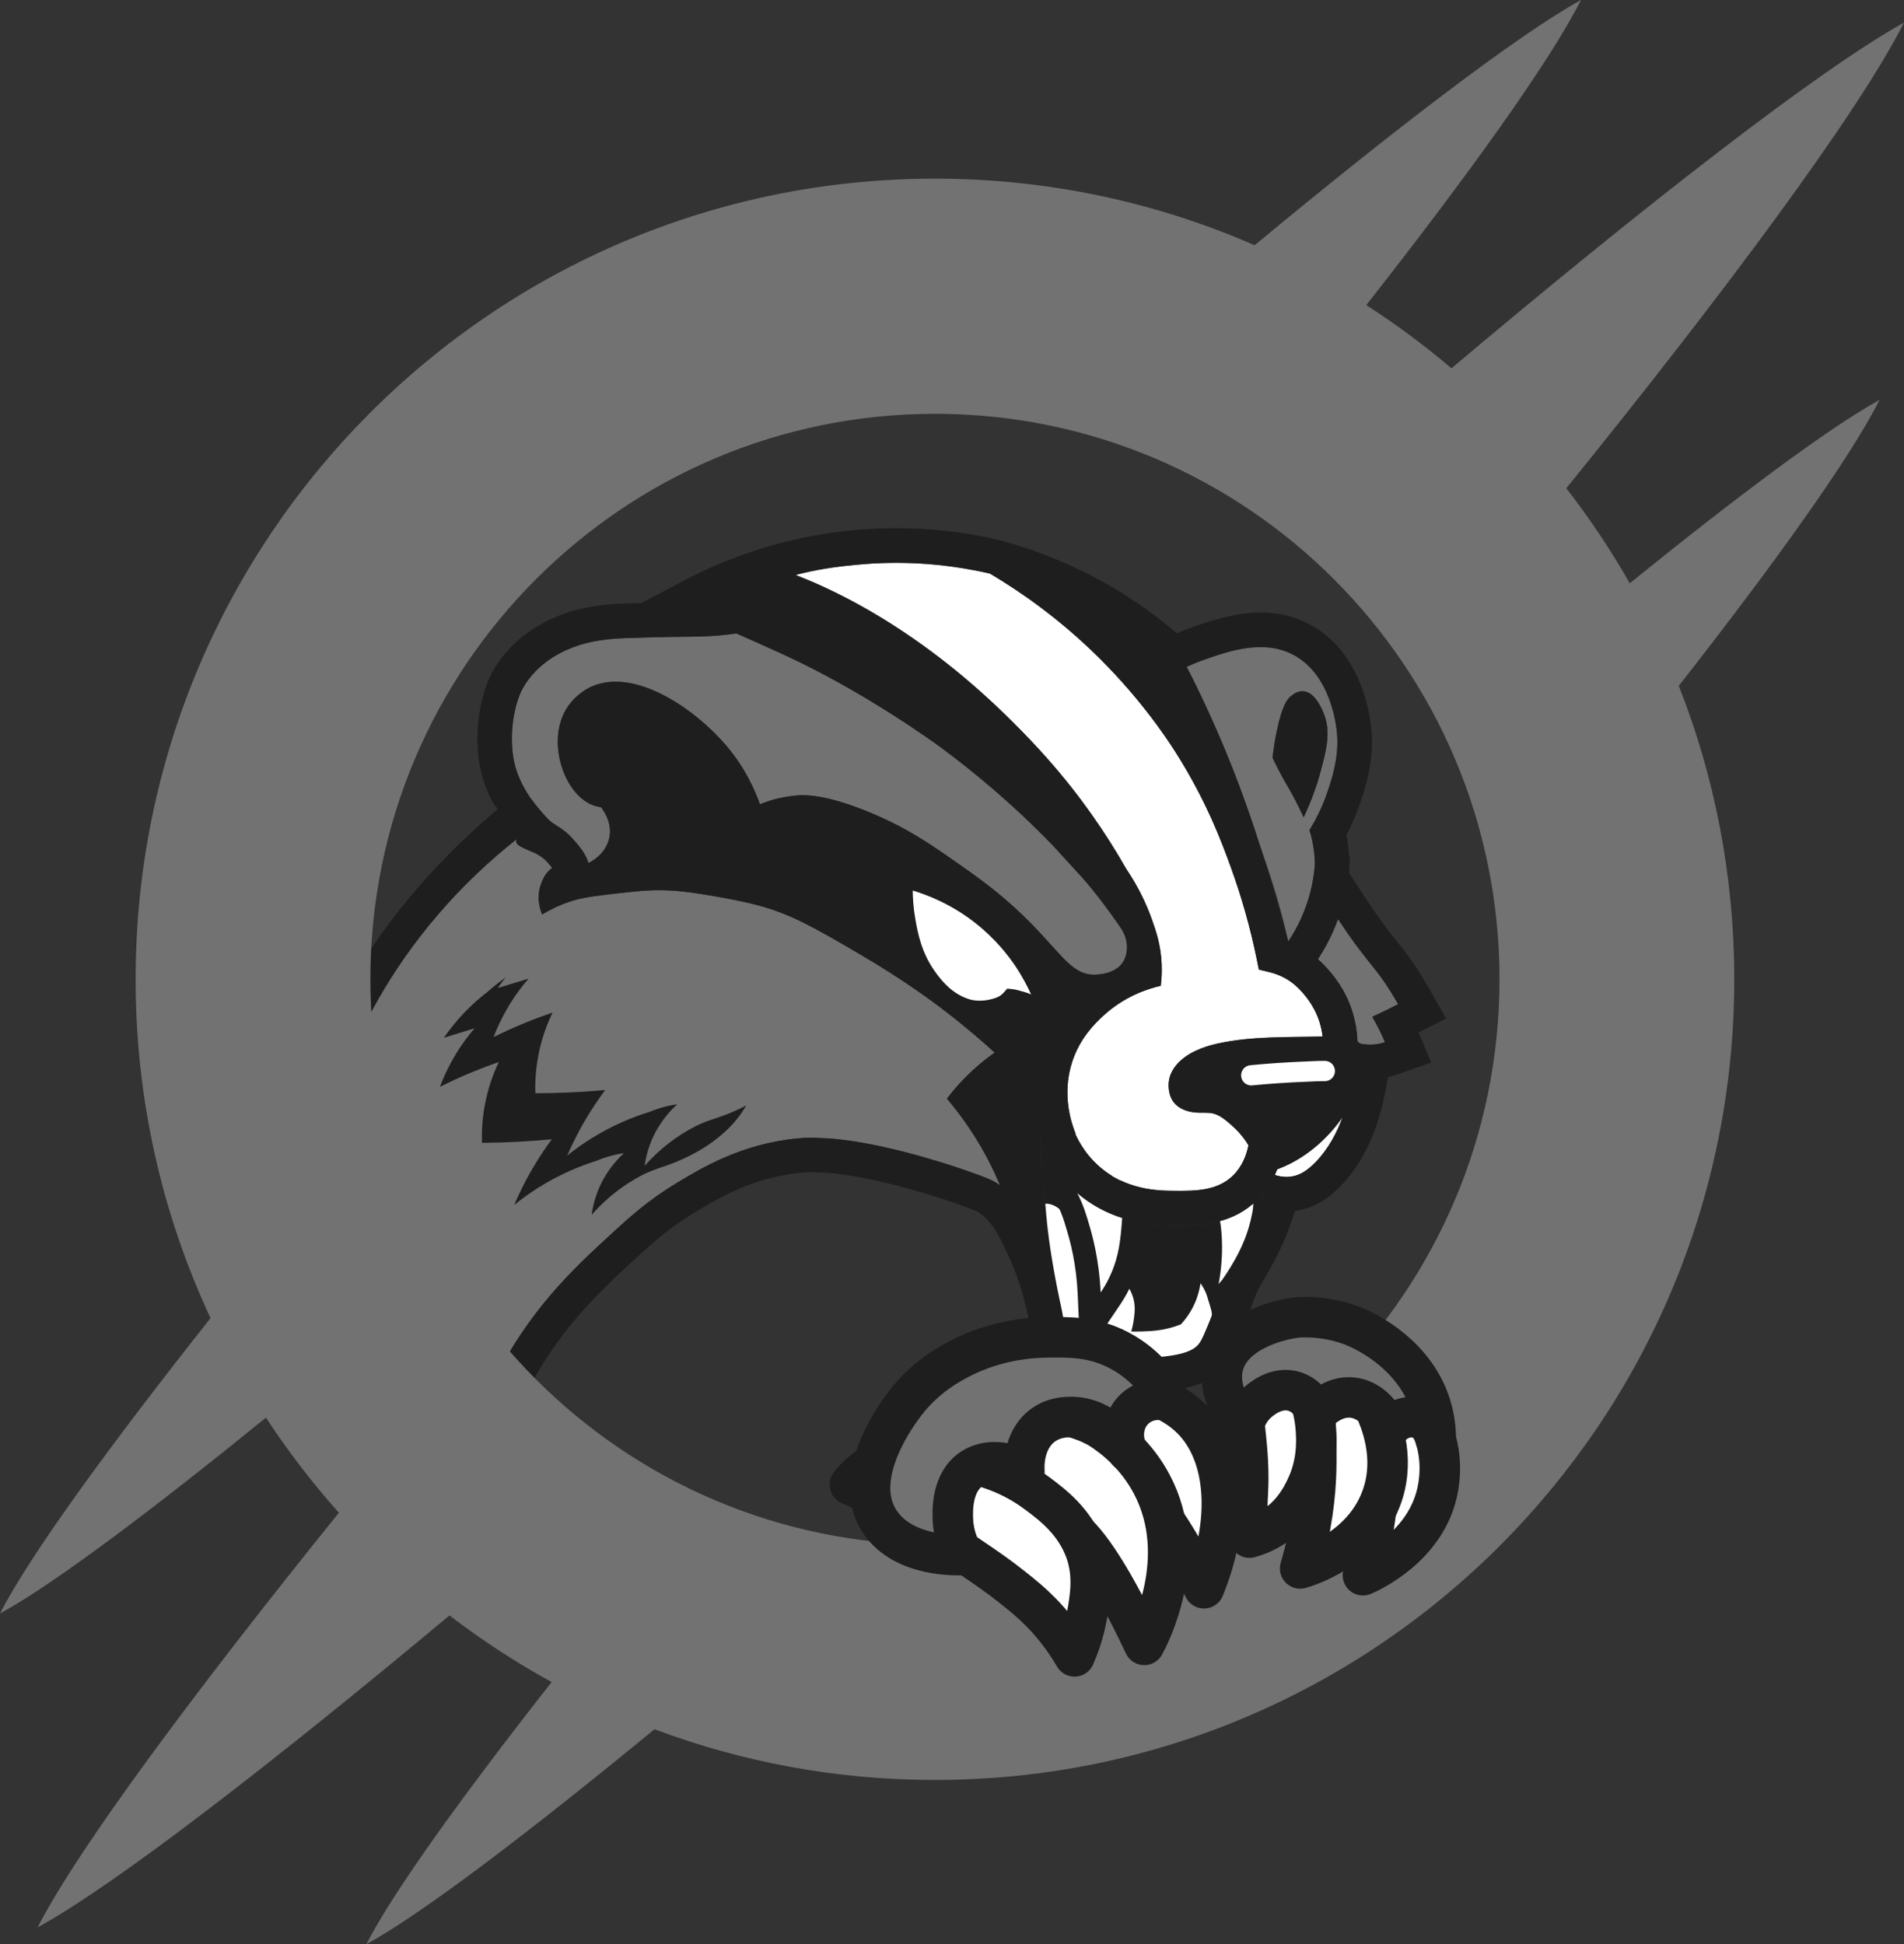 <svg width="47" height="48" viewBox="0 0 47 48" fill="none" xmlns="http://www.w3.org/2000/svg">
<rect x="0" y="0" width="47" height="48" fill="#333333" stroke="none"/>
<g clip-path="url(#clip0_2235_73120)">
<path d="M27.02 24.064C27.085 24.063 27.518 24.058 27.716 23.763C27.828 23.595 27.823 23.393 27.818 23.322C27.802 23.11 27.701 22.959 27.65 22.884C27.115 22.105 26.712 21.663 26.712 21.663C26.506 21.438 26.154 21.053 25.994 20.878C24.976 19.825 23.997 19.021 23.187 18.426C23.084 18.35 21.308 17.057 19.331 16.157C18.868 15.946 18.49 15.774 18.179 15.64C17.863 15.684 17.604 15.702 17.43 15.711C17.209 15.722 17.148 15.715 16.59 15.725C16.534 15.726 16.296 15.729 16.006 15.738C15.527 15.752 15.287 15.759 15.191 15.768C14.98 15.786 14.586 15.822 14.209 15.959C14.014 16.029 13.266 16.301 12.875 17.052C12.875 17.052 12.576 17.628 12.648 18.506C12.66 18.661 12.691 18.801 12.692 18.807C12.759 19.117 12.875 19.333 12.941 19.453C12.989 19.541 13.039 19.621 13.091 19.696C13.129 19.749 13.178 19.814 13.237 19.889C13.291 19.955 13.332 20.003 13.363 20.039C13.479 20.173 13.539 20.241 13.611 20.296C13.623 20.305 13.61 20.302 13.733 20.378C13.845 20.448 13.985 20.535 14.159 20.731C14.32 20.914 14.468 21.097 14.525 21.308C14.765 21.193 14.987 20.968 15.044 20.673C15.119 20.291 14.879 19.984 14.835 19.929C14.786 19.923 14.7 19.907 14.604 19.866C13.913 19.57 13.51 18.329 13.962 17.535C14.187 17.14 14.559 16.971 14.605 16.95C15.696 16.474 17.18 17.53 17.925 18.404C18.403 18.964 18.642 19.526 18.761 19.858C18.868 19.814 19.003 19.765 19.162 19.724C19.162 19.724 19.425 19.656 19.706 19.638C20.674 19.572 22.235 20.416 22.235 20.416C22.778 20.71 23.157 20.974 23.576 21.267C24.052 21.601 24.507 21.919 25.019 22.383C26.146 23.404 26.383 24.073 27.02 24.064L27.02 24.064Z" fill="#727272"/>
<path d="M31.186 21.128C31.436 21.818 31.643 22.529 31.801 23.245C31.924 23.061 32.032 22.868 32.122 22.668C32.308 22.254 32.421 21.813 32.458 21.355C32.458 21.263 32.454 21.165 32.442 21.061C32.419 20.84 32.373 20.649 32.325 20.496C32.457 20.281 32.627 19.966 32.765 19.564C32.874 19.244 33.051 18.725 33.007 18.134C32.996 17.984 32.878 16.642 31.893 16.15C31.643 16.025 31.383 15.977 31.122 15.977C30.645 15.977 30.166 16.138 29.744 16.282C29.384 16.405 29.101 16.549 28.906 16.661C29.11 17.001 29.393 17.486 29.715 18.078C30.321 19.188 30.784 20.021 31.186 21.129V21.128ZM31.519 18.039C31.657 17.383 31.787 17.238 31.897 17.162C31.948 17.126 32.047 17.057 32.171 17.066C32.474 17.088 32.65 17.546 32.681 17.628C32.851 18.072 32.749 18.486 32.597 19.052C32.518 19.342 32.392 19.734 32.179 20.179C32.038 19.868 31.911 19.634 31.819 19.474C31.762 19.375 31.676 19.23 31.563 19.012C31.497 18.885 31.446 18.778 31.412 18.707C31.442 18.434 31.483 18.207 31.518 18.039L31.519 18.039Z" fill="#727272"/>
<path d="M29.131 30.255C29.088 30.255 29.046 30.255 29.004 30.255C28.574 30.253 27.433 30.247 26.502 29.377C26.073 28.975 25.821 28.515 25.673 28.116L25.664 28.117C25.677 28.264 25.695 28.461 25.708 28.613C25.779 29.424 25.819 29.888 25.829 30.001C25.869 30.449 25.955 31.126 26.16 32.101C26.355 32.934 26.257 33.133 26.488 33.36C26.645 33.513 26.918 33.552 27.382 33.552C27.584 33.552 27.823 33.545 28.105 33.536C29.241 33.5 29.487 33.33 29.611 33.16C29.667 33.083 29.723 32.95 29.834 32.684C29.979 32.339 30.058 32.075 30.084 31.994C30.265 31.399 30.503 31.143 30.779 30.585C30.919 30.304 31.079 29.924 31.209 29.438C31.157 29.505 31.098 29.571 31.033 29.634C30.438 30.218 29.702 30.256 29.13 30.256L29.131 30.255Z" fill="#1E1E1E"/>
<path d="M28.611 33.848C27.337 34.012 26.7 34.093 26.275 33.762C26.093 33.62 26.114 33.537 25.96 32.996C25.851 32.613 25.803 32.668 25.638 32.011C25.563 31.713 25.578 31.416 25.627 30.759C25.695 29.833 25.726 29.744 25.748 29.732C25.749 29.732 25.751 29.732 25.753 29.73C25.922 29.682 26.092 29.806 26.133 29.835C26.271 29.935 26.325 30.083 26.397 30.309C26.582 30.896 26.655 31.278 26.655 31.278C26.72 31.623 26.719 31.671 26.775 31.999C26.811 32.202 26.866 32.478 26.957 32.803C27.056 32.767 27.204 32.698 27.342 32.564C27.365 32.542 27.444 32.463 27.568 32.252C27.642 32.126 27.735 31.948 27.818 31.72C27.965 31.936 27.998 32.125 28.007 32.224C28.018 32.351 28.002 32.469 27.99 32.56C27.973 32.691 27.947 32.798 27.924 32.874C27.993 32.875 28.081 32.876 28.183 32.873C28.345 32.867 28.5 32.862 28.682 32.83C28.8 32.81 28.962 32.772 29.15 32.698C29.251 32.589 29.386 32.418 29.491 32.181C29.576 31.99 29.615 31.816 29.634 31.685C29.687 31.756 29.759 31.871 29.804 32.027C29.86 32.219 29.926 32.383 29.913 32.478C29.994 32.4 29.97 32.391 30.002 32.401C30.147 32.447 30.196 32.964 29.965 33.336C29.867 33.493 29.705 33.706 28.611 33.847L28.611 33.848Z" fill="white"/>
<path d="M26.885 31.924C26.87 31.591 26.83 31.259 26.767 30.938C26.707 30.631 26.64 30.403 26.59 30.236C26.511 29.969 26.462 29.853 26.441 29.803C26.387 29.674 26.325 29.549 26.255 29.429L26.078 29.127L26.409 29.015C26.555 28.967 26.914 28.847 27.11 28.791C27.128 28.786 27.176 28.772 27.241 28.762C27.301 28.752 27.376 28.74 27.454 28.74C27.548 28.74 27.628 28.757 27.698 28.793C28.034 28.962 28.016 29.451 28.006 29.743C28.003 29.799 28.002 29.841 28.001 29.85L28 29.867C27.956 30.501 27.927 30.919 27.758 31.381C27.671 31.62 27.551 31.852 27.404 32.071L26.924 32.78L26.885 31.924Z" fill="white"/>
<path d="M27.454 29.025C27.497 29.025 27.538 29.031 27.571 29.048C27.735 29.131 27.731 29.481 27.722 29.733C27.721 29.785 27.719 29.823 27.718 29.831C27.675 30.459 27.648 30.856 27.492 31.283C27.433 31.445 27.336 31.666 27.169 31.911C27.151 31.501 27.099 31.153 27.046 30.883C26.985 30.57 26.917 30.338 26.862 30.155C26.784 29.892 26.733 29.765 26.703 29.693C26.63 29.52 26.556 29.382 26.499 29.286C26.583 29.257 26.982 29.123 27.186 29.066C27.203 29.061 27.238 29.052 27.285 29.044C27.338 29.035 27.398 29.025 27.454 29.025ZM27.454 28.456C27.354 28.456 27.263 28.471 27.197 28.482C27.113 28.495 27.051 28.513 27.031 28.518C26.839 28.573 26.502 28.685 26.318 28.747L25.656 28.97L26.01 29.573C26.074 29.682 26.13 29.796 26.18 29.913C26.199 29.958 26.244 30.066 26.318 30.317C26.366 30.478 26.432 30.699 26.489 30.992C26.549 31.3 26.587 31.618 26.602 31.936L26.678 33.65L27.638 32.23C27.799 31.993 27.929 31.74 28.024 31.479C28.207 30.98 28.238 30.522 28.283 29.888L28.284 29.87C28.285 29.843 28.288 29.769 28.289 29.754C28.301 29.417 28.324 28.79 27.826 28.54C27.716 28.484 27.591 28.456 27.453 28.456H27.454Z" fill="#1E1E1E"/>
<path d="M23.376 27.126C23.559 26.885 23.796 26.615 24.097 26.349C24.254 26.211 24.408 26.092 24.553 25.989C24.222 25.687 23.794 25.318 23.277 24.924C23.048 24.748 22.312 24.196 21.221 23.558C20.131 22.92 19.516 22.561 18.681 22.345C18.429 22.279 17.985 22.183 17.495 22.105C17.078 22.038 16.825 21.998 16.472 21.983C16.041 21.966 15.705 22.005 15.032 22.082C14.447 22.15 14.252 22.201 14.095 22.252C13.788 22.352 13.548 22.479 13.382 22.578C13.342 22.482 13.231 22.179 13.349 21.841C13.381 21.752 13.453 21.548 13.632 21.43C13.605 21.396 13.57 21.354 13.52 21.297C13.43 21.195 13.374 21.161 13.284 21.105C13.129 21.008 12.727 20.761 12.536 20.548C9.931 23.195 9.304 24.107 9.172 24.425C9.153 24.47 9.146 25.014 8.886 25.515C8.815 25.652 8.766 25.739 8.732 25.801C8.569 26.1 8.442 26.38 8.018 27.431C7.821 27.919 7.691 28.249 7.578 28.72C7.578 28.72 7.419 29.381 7.545 29.424C7.626 29.453 7.973 29.166 8.023 29.155C8.023 29.155 8.025 29.155 8.027 29.155C8.043 29.151 8.078 29.137 8.094 29.137C8.098 29.137 8.101 29.138 8.103 29.139C8.111 29.152 8.055 29.198 8.047 29.205C7.965 29.276 7.825 29.552 7.773 29.966C7.711 30.469 7.809 30.934 7.865 31.154C7.967 31.026 8.11 30.87 8.3 30.718C8.489 30.567 8.671 30.463 8.817 30.393C8.68 30.841 8.597 31.235 8.543 31.55C8.412 32.329 8.278 33.168 8.543 34.128C8.659 34.544 8.82 34.879 8.959 35.122C9.06 35.027 9.162 34.933 9.263 34.838C9.277 35.004 9.309 35.233 9.384 35.498C9.464 35.777 9.583 36.069 9.688 36.239C10.105 36.912 11.135 37.023 11.319 37.041C11.49 35.794 11.849 34.847 12.129 34.24C12.97 32.417 14.177 31.306 15.047 30.505C15.54 30.052 15.996 29.637 16.708 29.206C17.326 28.833 18.299 28.246 19.666 28.11C19.792 28.097 19.902 28.09 20.013 28.09C20.038 28.09 20.064 28.09 20.09 28.092C20.301 28.098 20.497 28.108 20.709 28.131C22.131 28.285 23.853 28.903 23.853 28.903C24.425 29.101 24.535 29.166 24.618 29.22C24.642 29.236 24.664 29.253 24.688 29.269C24.527 28.895 24.326 28.47 24.006 27.977C23.764 27.605 23.535 27.317 23.375 27.128L23.376 27.126Z" fill="#727272"/>
<path d="M33.485 23.348C33.322 23.129 33.201 22.952 33.028 22.692C32.988 22.802 32.945 22.911 32.897 23.018C32.794 23.249 32.67 23.471 32.531 23.683C32.659 23.794 32.748 23.895 32.804 23.959C33.04 24.227 33.182 24.487 33.26 24.657C33.411 24.989 33.494 25.343 33.508 25.713C33.529 25.729 33.55 25.745 33.568 25.764C33.639 25.78 33.725 25.792 33.821 25.792C33.883 25.792 33.947 25.787 34.016 25.775C34.079 25.764 34.136 25.748 34.187 25.73C34.145 25.632 34.098 25.529 34.045 25.423C33.988 25.308 33.93 25.202 33.872 25.104C33.98 25.055 34.09 25.003 34.201 24.949C34.307 24.897 34.411 24.845 34.512 24.793C34.453 24.689 34.363 24.536 34.247 24.358C34.005 23.986 33.883 23.882 33.484 23.348H33.485Z" fill="#727272"/>
<path d="M30.755 29.524C30.793 29.524 30.83 29.527 30.866 29.538C30.992 29.575 30.922 29.919 30.879 30.1C30.871 30.13 30.865 30.156 30.86 30.175C30.726 30.715 30.45 31.199 30.167 31.603C30.146 31.633 30.085 31.681 30.078 31.72C30.145 31.37 30.175 31.009 30.164 30.657C30.159 30.484 30.144 30.312 30.117 30.145C30.104 30.067 30.091 29.987 30.068 29.915C30.05 29.856 30.012 29.792 30.034 29.718C30.072 29.582 30.263 29.563 30.587 29.535C30.641 29.53 30.699 29.523 30.755 29.523" fill="white"/>
<path d="M32.487 25.012C32.443 24.915 32.343 24.723 32.167 24.522C32.101 24.447 32.001 24.334 31.843 24.225C31.691 24.121 31.521 24.046 31.338 24.001L31.075 23.937L31.021 23.672C30.865 22.91 30.651 22.151 30.386 21.419C30.177 20.844 29.789 19.773 28.998 18.538C28.434 17.657 27.714 16.791 26.916 16.032C26.165 15.319 25.332 14.691 24.439 14.161C24.049 14.065 23.221 13.895 22.128 13.895C21.351 13.895 20.442 13.981 19.462 14.24C19.432 14.248 19.401 14.256 19.371 14.265C21.116 14.944 23.641 16.238 25.839 18.711C26.675 19.652 27.311 20.591 27.796 21.442C28.126 21.93 28.318 22.375 28.434 22.698C28.536 22.984 28.655 23.328 28.675 23.799C28.685 24.019 28.67 24.205 28.653 24.338C28.361 24.405 27.761 24.584 27.213 25.098C27.027 25.274 26.663 25.623 26.47 26.205C26.198 27.03 26.456 27.757 26.553 27.995C26.55 27.995 26.547 27.996 26.544 27.996C26.659 28.247 26.828 28.514 27.082 28.751C27.769 29.394 28.606 29.398 29.007 29.4C29.494 29.403 30.047 29.405 30.437 29.023C30.667 28.797 30.771 28.513 30.818 28.277C30.808 28.261 30.799 28.245 30.789 28.23C30.669 28.04 30.527 27.887 30.358 27.742C30.235 27.636 30.099 27.524 29.935 27.488C29.802 27.459 29.655 27.479 29.519 27.467C29.223 27.441 28.949 27.31 28.873 27.002C28.802 26.714 28.882 26.478 29.04 26.292C29.294 25.992 29.702 25.841 30.076 25.759C30.913 25.577 31.794 25.611 32.648 25.589C32.625 25.387 32.571 25.193 32.487 25.011V25.012Z" fill="white"/>
<path d="M31.576 28.85C31.56 28.857 31.544 28.863 31.528 28.869C31.51 28.915 31.49 28.962 31.469 29.009C31.55 29.036 31.647 29.057 31.756 29.057C31.792 29.057 31.83 29.055 31.87 29.049C32.076 29.02 32.26 28.915 32.478 28.689C32.798 28.357 33.003 27.96 33.141 27.582C32.75 28.145 32.198 28.61 31.577 28.85H31.576Z" fill="white"/>
<path d="M35.255 24.372C35.163 24.21 35.064 24.048 34.962 23.891C34.797 23.639 34.675 23.486 34.533 23.308C34.436 23.186 34.326 23.047 34.169 22.837C33.991 22.599 33.868 22.414 33.644 22.077L33.62 22.04C33.513 21.88 33.408 21.719 33.305 21.556C33.308 21.504 33.309 21.452 33.309 21.399C33.316 21.318 33.32 21.236 33.322 21.153H33.304C33.3 21.092 33.296 21.032 33.29 20.971C33.277 20.853 33.259 20.735 33.236 20.618C33.367 20.367 33.48 20.106 33.571 19.839C33.691 19.488 33.914 18.835 33.857 18.07C33.833 17.742 33.643 16.068 32.273 15.385C31.925 15.21 31.538 15.122 31.122 15.122C30.494 15.122 29.902 15.325 29.469 15.472C29.327 15.521 29.187 15.575 29.049 15.635C28.666 15.306 28.105 14.874 27.395 14.462C26.26 13.805 25.221 13.486 24.827 13.379C24.807 13.373 24.786 13.368 24.766 13.363C24.692 13.344 24.617 13.326 24.542 13.307C23.8 13.134 22.955 13.04 22.129 13.04C21.153 13.04 20.183 13.166 19.246 13.413C18.417 13.632 17.612 13.948 16.852 14.351L15.839 14.887C15.414 14.9 15.225 14.906 15.115 14.916C14.883 14.936 14.4 14.98 13.919 15.154C12.882 15.531 12.368 16.179 12.12 16.656C12.077 16.739 11.71 17.485 11.799 18.574C11.815 18.777 11.852 18.953 11.86 18.986C11.954 19.422 12.123 19.73 12.194 19.861C12.218 19.905 12.306 19.958 12.268 19.991C9.437 22.395 7.701 25.225 7.043 28.579C7.018 28.704 6.95 28.82 6.904 28.942L6.266 30.641L6.906 30.42C6.918 30.79 6.98 31.119 7.042 31.361L7.465 33.028L7.541 32.933C7.539 33.372 7.586 33.846 7.725 34.352C7.839 34.765 8.006 35.166 8.223 35.544L8.758 36.478L8.823 36.416C8.87 36.516 8.919 36.607 8.967 36.685C9.553 37.632 10.754 37.841 11.243 37.887L12.055 37.963L12.166 37.153C12.29 36.252 12.538 35.391 12.905 34.594C13.675 32.927 14.802 31.889 15.626 31.13C16.074 30.717 16.497 30.328 17.151 29.934C17.718 29.591 18.577 29.072 19.753 28.956C19.857 28.946 19.941 28.941 20.015 28.941C20.033 28.941 20.05 28.941 20.068 28.941C20.29 28.948 20.456 28.958 20.621 28.976C21.924 29.117 23.554 29.697 23.57 29.703L23.709 29.753H23.712C24.048 29.873 24.132 29.915 24.152 29.929C24.486 30.15 24.663 30.499 24.913 31.047C25.028 31.298 25.191 31.71 25.321 32.247C25.396 32.556 25.425 32.767 25.449 32.937C25.494 33.259 25.545 33.625 25.895 33.967C26.305 34.369 26.878 34.403 27.383 34.403C27.599 34.403 27.846 34.395 28.133 34.387C29.167 34.354 29.89 34.222 30.299 33.663C30.415 33.504 30.484 33.34 30.621 33.012C30.78 32.632 30.869 32.34 30.898 32.245L30.899 32.241C30.988 31.949 31.094 31.767 31.241 31.515C31.331 31.36 31.434 31.183 31.544 30.962C31.711 30.626 31.852 30.269 31.965 29.897C31.974 29.895 31.983 29.894 31.992 29.893C32.523 29.818 32.875 29.508 33.094 29.282C33.927 28.42 34.135 27.288 34.236 26.743C34.245 26.694 34.253 26.644 34.262 26.595C34.333 26.578 34.404 26.558 34.473 26.534L35.33 26.234L35.018 25.494L35.695 25.144L35.258 24.371L35.255 24.372ZM29.743 16.281C30.215 16.109 30.63 15.977 31.121 15.977C31.382 15.977 31.642 16.024 31.892 16.149C32.877 16.641 32.995 17.983 33.006 18.134C33.049 18.725 32.873 19.243 32.764 19.563C32.627 19.966 32.457 20.281 32.324 20.495C32.372 20.648 32.418 20.839 32.441 21.061C32.452 21.164 32.457 21.262 32.457 21.355C32.42 21.812 32.307 22.253 32.121 22.667C32.031 22.867 31.923 23.06 31.8 23.244C31.578 22.389 31.36 21.671 31.186 21.127C30.942 20.367 30.606 19.329 30.04 18.034C29.754 17.378 29.49 16.841 29.295 16.462C29.398 16.415 29.552 16.349 29.743 16.279V16.281ZM24.618 29.218C24.536 29.163 24.426 29.099 23.854 28.901C23.854 28.901 22.132 28.283 20.709 28.129C20.497 28.106 20.301 28.096 20.09 28.09C20.065 28.089 20.039 28.088 20.013 28.088C19.903 28.088 19.792 28.095 19.667 28.108C18.3 28.244 17.327 28.831 16.709 29.204C15.996 29.634 15.54 30.049 15.048 30.503C14.177 31.304 12.971 32.415 12.13 34.238C11.85 34.844 11.491 35.791 11.32 37.039C11.135 37.022 10.105 36.911 9.689 36.237C9.584 36.067 9.464 35.776 9.385 35.496C9.31 35.231 9.278 35.001 9.263 34.836C9.162 34.931 9.061 35.025 8.96 35.12C8.821 34.877 8.659 34.542 8.544 34.126C8.279 33.165 8.412 32.326 8.544 31.548C8.597 31.233 8.681 30.839 8.818 30.391C8.671 30.461 8.49 30.565 8.301 30.716C8.11 30.868 7.968 31.023 7.866 31.152C7.809 30.932 7.712 30.467 7.774 29.964C7.826 29.55 7.965 29.274 8.048 29.203C8.056 29.196 8.111 29.15 8.103 29.137C8.102 29.135 8.099 29.134 8.095 29.134C8.078 29.134 8.044 29.149 8.027 29.153C7.91 29.178 7.801 29.209 7.7 29.244C7.734 29.165 7.769 29.086 7.804 29.007C7.814 28.969 7.829 28.931 7.835 28.893C8.249 26.218 9.766 23.068 12.791 20.692C12.566 20.869 13.129 21.007 13.284 21.103C13.375 21.16 13.43 21.193 13.52 21.296C13.57 21.352 13.606 21.394 13.632 21.428C13.454 21.546 13.381 21.75 13.35 21.839C13.231 22.177 13.342 22.48 13.382 22.577C13.547 22.477 13.788 22.351 14.095 22.25C14.252 22.199 14.447 22.149 15.032 22.081C15.704 22.003 16.041 21.964 16.472 21.982C16.824 21.996 17.078 22.037 17.495 22.103C17.986 22.182 18.429 22.278 18.681 22.343C19.516 22.559 20.131 22.919 21.221 23.556C22.313 24.195 23.048 24.747 23.277 24.922C23.795 25.317 24.222 25.685 24.554 25.988C24.408 26.09 24.254 26.21 24.097 26.347C23.795 26.614 23.558 26.883 23.376 27.124C23.536 27.314 23.765 27.601 24.007 27.974C24.326 28.467 24.528 28.892 24.688 29.266C24.665 29.249 24.643 29.233 24.618 29.217V29.218ZM25.017 22.383C24.505 21.919 24.05 21.6 23.574 21.267C23.155 20.974 22.776 20.709 22.233 20.416C22.233 20.416 20.672 19.572 19.704 19.637C19.423 19.656 19.16 19.724 19.16 19.724C19.001 19.765 18.866 19.814 18.759 19.858C18.641 19.525 18.401 18.964 17.923 18.404C17.178 17.529 15.694 16.473 14.603 16.95C14.557 16.97 14.186 17.14 13.96 17.535C13.508 18.329 13.911 19.569 14.602 19.866C14.699 19.907 14.784 19.922 14.834 19.929C14.877 19.984 15.116 20.29 15.043 20.673C14.985 20.968 14.763 21.193 14.524 21.307C14.467 21.096 14.319 20.913 14.157 20.731C13.983 20.534 13.843 20.448 13.731 20.378C13.608 20.302 13.621 20.305 13.61 20.296C13.537 20.241 13.477 20.173 13.361 20.038C13.331 20.003 13.289 19.955 13.235 19.888C13.176 19.814 13.127 19.749 13.089 19.696C13.037 19.622 12.987 19.541 12.939 19.453C12.873 19.332 12.757 19.116 12.69 18.807C12.689 18.801 12.659 18.66 12.646 18.506C12.575 17.627 12.873 17.052 12.873 17.052C13.264 16.3 14.013 16.028 14.207 15.959C14.584 15.821 14.978 15.786 15.189 15.767C15.286 15.759 15.525 15.752 16.004 15.738C16.294 15.729 16.532 15.726 16.588 15.725C17.145 15.715 17.207 15.721 17.428 15.71C17.603 15.702 17.861 15.684 18.177 15.639C18.488 15.774 18.866 15.945 19.33 16.156C21.307 17.057 23.081 18.35 23.185 18.425C23.995 19.021 24.974 19.825 25.992 20.877C26.152 21.053 26.504 21.438 26.71 21.663C26.71 21.663 27.114 22.104 27.648 22.884C27.699 22.959 27.8 23.11 27.816 23.322C27.822 23.392 27.826 23.594 27.714 23.763C27.517 24.057 27.084 24.063 27.018 24.064C26.381 24.072 26.143 23.403 25.017 22.382L25.017 22.383ZM30.778 30.584C30.501 31.142 30.264 31.398 30.082 31.993C30.057 32.074 29.977 32.338 29.832 32.683C29.721 32.949 29.665 33.082 29.609 33.159C29.485 33.329 29.239 33.499 28.103 33.535C27.822 33.544 27.583 33.551 27.38 33.551C26.916 33.551 26.643 33.512 26.487 33.359C26.256 33.132 26.353 32.933 26.158 32.1C25.953 31.124 25.867 30.448 25.827 30C25.817 29.887 25.778 29.423 25.706 28.612C25.692 28.46 25.675 28.262 25.662 28.116L25.672 28.115C25.82 28.514 26.071 28.974 26.5 29.376C27.431 30.246 28.572 30.252 29.003 30.254C29.044 30.254 29.086 30.254 29.129 30.254C29.701 30.254 30.437 30.216 31.032 29.632C31.097 29.568 31.155 29.502 31.208 29.435C31.078 29.922 30.918 30.302 30.778 30.582L30.778 30.584ZM30.075 25.761C29.701 25.842 29.294 25.994 29.039 26.293C28.881 26.48 28.802 26.715 28.872 27.003C28.948 27.312 29.222 27.443 29.519 27.469C29.655 27.481 29.801 27.46 29.935 27.489C30.098 27.525 30.233 27.638 30.358 27.744C30.527 27.888 30.669 28.042 30.789 28.231C30.798 28.247 30.807 28.263 30.817 28.279C30.77 28.514 30.666 28.799 30.436 29.025C30.047 29.407 29.494 29.405 29.006 29.402C28.605 29.399 27.769 29.395 27.082 28.753C26.828 28.516 26.658 28.248 26.544 27.998C26.546 27.998 26.55 27.997 26.553 27.997C26.456 27.759 26.197 27.032 26.47 26.207C26.662 25.626 27.026 25.275 27.212 25.1C27.76 24.585 28.36 24.407 28.653 24.34C28.669 24.206 28.684 24.021 28.675 23.8C28.654 23.329 28.535 22.985 28.433 22.699C28.318 22.376 28.125 21.931 27.795 21.444C27.311 20.593 26.675 19.653 25.838 18.712C23.641 16.239 21.39 14.873 19.645 14.195C19.645 14.195 19.648 14.194 19.648 14.194C19.969 14.101 20.302 14.034 20.823 13.978C21.168 13.941 21.58 13.896 22.128 13.897C22.699 13.897 23.495 13.947 24.439 14.163C24.799 14.377 25.214 14.644 25.657 14.975C25.904 15.159 26.383 15.528 26.916 16.035C28.085 17.144 28.796 18.225 28.998 18.54C29.788 19.775 30.177 20.846 30.386 21.421C30.651 22.154 30.865 22.912 31.021 23.674L31.075 23.939L31.338 24.003C31.521 24.048 31.691 24.123 31.843 24.227C32.001 24.336 32.101 24.449 32.167 24.524C32.343 24.725 32.443 24.917 32.487 25.015C32.571 25.197 32.624 25.391 32.648 25.593C31.795 25.615 30.913 25.581 30.076 25.763L30.075 25.761ZM32.478 28.69C32.26 28.915 32.076 29.02 31.87 29.05C31.831 29.055 31.793 29.058 31.756 29.058C31.648 29.058 31.551 29.036 31.469 29.009C31.491 28.963 31.511 28.916 31.529 28.87C31.545 28.864 31.561 28.857 31.577 28.851C32.198 28.612 32.75 28.146 33.141 27.583C33.004 27.962 32.798 28.358 32.478 28.69H32.478ZM34.203 24.949C34.091 25.003 33.982 25.055 33.874 25.103C33.932 25.201 33.99 25.308 34.047 25.422C34.1 25.529 34.147 25.632 34.188 25.73C34.138 25.748 34.081 25.764 34.017 25.775C33.949 25.787 33.884 25.792 33.823 25.792C33.727 25.792 33.641 25.78 33.569 25.764C33.551 25.745 33.531 25.729 33.51 25.713C33.496 25.343 33.413 24.988 33.262 24.657C33.184 24.487 33.041 24.227 32.806 23.959C32.75 23.895 32.661 23.794 32.533 23.683C32.672 23.471 32.794 23.249 32.898 23.018C32.947 22.911 32.989 22.802 33.03 22.692C33.203 22.952 33.323 23.129 33.487 23.348C33.885 23.882 34.007 23.986 34.249 24.358C34.366 24.537 34.455 24.689 34.514 24.793C34.413 24.845 34.309 24.897 34.203 24.949H34.203Z" fill="#1E1E1E"/>
<path d="M31.821 19.476C31.912 19.635 32.039 19.869 32.18 20.18C32.393 19.734 32.52 19.343 32.598 19.053C32.751 18.488 32.852 18.073 32.682 17.629C32.651 17.547 32.475 17.089 32.173 17.067C32.048 17.058 31.949 17.127 31.898 17.163C31.788 17.239 31.658 17.384 31.52 18.04C31.485 18.209 31.444 18.436 31.414 18.709C31.448 18.78 31.498 18.886 31.564 19.014C31.677 19.232 31.764 19.377 31.821 19.476L31.821 19.476Z" fill="#1E1E1E"/>
<path d="M12.008 24.509C11.844 24.636 11.663 24.793 11.478 24.984C11.262 25.208 11.091 25.427 10.957 25.622C11.21 25.544 11.462 25.465 11.716 25.387C11.554 25.576 11.374 25.814 11.204 26.107C11.051 26.371 10.94 26.619 10.859 26.834C11.106 26.71 11.373 26.586 11.661 26.468C11.886 26.375 12.104 26.293 12.313 26.222C12.201 26.456 12.08 26.764 11.997 27.138C11.903 27.562 11.888 27.934 11.898 28.216C12.173 28.214 12.46 28.206 12.757 28.191C13.057 28.176 13.346 28.154 13.622 28.128C13.379 28.457 13.13 28.845 12.904 29.295C12.826 29.45 12.756 29.602 12.693 29.75C13.036 29.472 13.49 29.165 14.059 28.911C14.293 28.807 14.518 28.724 14.728 28.659C14.833 28.614 14.955 28.571 15.093 28.534C15.204 28.504 15.307 28.484 15.401 28.471C15.205 28.653 14.91 28.98 14.733 29.469C14.663 29.662 14.625 29.841 14.605 29.995C14.827 29.741 15.179 29.397 15.686 29.103C16.126 28.848 16.34 28.839 16.727 28.672C17.034 28.539 18.098 28.078 18.534 27.064C18.855 26.315 18.767 25.421 18.394 24.746C17.654 23.405 15.985 23.276 15.508 23.239C13.647 23.096 12.315 24.235 12.009 24.511L12.008 24.509Z" fill="#1E1E1E"/>
<path d="M13.345 23.286C13.18 23.413 12.998 23.569 12.813 23.758C12.595 23.981 12.423 24.199 12.288 24.393C12.541 24.316 12.794 24.24 13.048 24.162C12.885 24.349 12.704 24.588 12.532 24.88C12.378 25.143 12.266 25.391 12.184 25.605C12.431 25.482 12.698 25.36 12.987 25.243C13.213 25.151 13.431 25.071 13.64 25C13.527 25.234 13.404 25.541 13.319 25.915C13.223 26.338 13.206 26.71 13.215 26.992C13.49 26.992 13.777 26.985 14.074 26.971C14.373 26.958 14.662 26.937 14.94 26.912C14.695 27.241 14.444 27.627 14.216 28.076C14.137 28.23 14.066 28.382 14.002 28.53C14.347 28.253 14.802 27.949 15.372 27.698C15.607 27.594 15.833 27.513 16.043 27.449C16.148 27.405 16.27 27.362 16.409 27.325C16.52 27.296 16.623 27.277 16.717 27.263C16.521 27.444 16.224 27.77 16.044 28.258C15.973 28.451 15.934 28.63 15.914 28.784C16.137 28.53 16.491 28.188 17 27.897C17.441 27.644 17.656 27.636 18.042 27.471C18.349 27.34 19.416 26.884 19.857 25.872C20.182 25.125 20.098 24.23 19.729 23.553C18.995 22.208 17.327 22.071 16.849 22.032C14.989 21.88 13.651 23.012 13.345 23.286L13.345 23.286Z" fill="#727272"/>
<path d="M24.084 22.795C24.582 23.189 24.896 23.603 25.062 23.849C25.243 24.119 25.368 24.366 25.453 24.554C25.368 24.507 25.253 24.487 25.124 24.447C25.04 24.421 24.933 24.418 24.864 24.408C24.727 24.565 24.692 24.61 24.485 24.666C24.243 24.731 24.044 24.705 23.946 24.677C23.499 24.546 23.235 24.198 23.101 24.016C22.743 23.53 22.654 23.027 22.594 22.683C22.543 22.395 22.532 22.152 22.531 21.987C22.92 22.105 23.499 22.334 24.084 22.795Z" fill="white"/>
<path d="M30.887 26.549C31.306 26.508 31.747 26.477 32.207 26.459C32.481 26.449 32.442 26.444 32.703 26.443" fill="#1E1E1E"/>
<path d="M30.887 26.549C31.306 26.508 31.747 26.477 32.207 26.459C32.481 26.449 32.442 26.444 32.703 26.443" stroke="white" stroke-width="0.5" stroke-linecap="round" stroke-linejoin="round"/>
<path d="M40.23 14.4C39.763 13.579 39.239 12.796 38.664 12.055C42.565 7.238 45.888 2.764 47 0.558C44.89 1.725 40.509 5.145 35.83 9.093C35.165 8.528 34.462 8.007 33.726 7.533C36.239 4.333 38.257 1.526 39.026 0C37.452 0.87 34.386 3.222 30.97 6.055C28.553 4.998 25.884 4.411 23.079 4.411C12.182 4.411 3.348 13.261 3.348 24.178C3.348 27.168 4.011 30.003 5.197 32.544C2.736 35.654 0.744 38.382 0 39.837C1.323 39.115 3.763 37.277 6.565 35.001C7.107 35.829 7.709 36.613 8.365 37.349C4.875 41.678 1.936 45.616 0.93 47.584C2.863 46.53 6.813 43.459 11.096 39.884C11.891 40.494 12.734 41.045 13.618 41.529C11.448 44.293 9.715 46.688 9.044 48.001C10.439 47.24 13.131 45.182 16.156 42.694C18.31 43.503 20.643 43.946 23.079 43.946C33.976 43.946 42.81 35.096 42.81 24.179C42.81 21.621 42.325 19.176 41.441 16.932C43.792 13.932 45.673 11.308 46.398 9.871C45.133 10.57 42.861 12.27 40.23 14.401L40.23 14.4ZM23.079 38.14C15.383 38.14 9.143 31.889 9.143 24.178C9.143 16.468 15.382 10.217 23.079 10.217C30.776 10.217 37.015 16.468 37.015 24.178C37.015 31.889 30.776 38.14 23.079 38.14Z" fill="#727272"/>
<path d="M27.241 34.107C26.125 33.855 25.411 34.012 25.175 34.072C24.992 34.118 24.822 34.176 24.668 34.24C24.783 34.317 24.952 34.433 25.152 34.579C25.554 34.872 25.839 35.111 25.96 35.212C26.116 35.342 26.212 35.421 26.291 35.484C26.291 35.484 26.419 35.587 26.565 35.699C26.715 35.814 26.833 35.907 26.974 36.004C27.321 36.247 27.817 36.528 27.837 36.539C28.165 36.72 28.723 37.318 29.72 39.213C30.382 37.602 30.313 35.938 29.424 35.041C28.861 34.472 28.044 34.288 27.241 34.107Z" fill="white" stroke="#1E1E1E" stroke-linecap="round" stroke-linejoin="round"/>
<path d="M26.209 34.913C25.745 34.787 24.793 34.595 23.655 34.837C23.419 34.887 23.229 34.945 23.102 34.987C23.22 35.077 23.394 35.211 23.599 35.38C24.042 35.742 24.349 36.035 24.427 36.107C24.427 36.107 24.693 36.354 24.968 36.594C25.109 36.717 25.222 36.816 25.356 36.925C25.793 37.282 26.343 37.666 26.371 37.685C26.74 37.94 27.319 38.649 28.246 40.611C28.354 40.415 29.391 38.468 28.434 36.649C28.061 35.94 27.521 35.509 27.16 35.274C26.83 35.081 26.559 35.009 26.209 34.914V34.913Z" fill="white" stroke="#1E1E1E" stroke-linecap="round" stroke-linejoin="round"/>
<path d="M23.877 36.107C23.143 35.934 22.315 35.715 21.566 36.142C21.283 36.304 21.094 36.509 20.98 36.654C21.146 36.725 21.409 36.843 21.723 37.006C22.144 37.225 22.392 37.384 23.909 38.413C24.352 38.713 24.636 38.906 25.012 39.206C25.264 39.407 25.466 39.571 25.697 39.807C25.956 40.071 26.252 40.427 26.525 40.895C26.626 40.666 26.751 40.33 26.827 39.91C26.9 39.499 27.017 38.917 26.798 38.302C26.534 37.565 25.973 37.146 25.598 36.867C24.91 36.352 24.246 36.193 23.876 36.107H23.877Z" fill="white" stroke="#1E1E1E" stroke-linecap="round" stroke-linejoin="round"/>
<path d="M23.777 38.392C23.68 38.221 23.541 37.922 23.523 37.534C23.513 37.312 23.482 36.578 24.012 36.248C24.373 36.024 24.871 36.064 25.287 36.322C25.282 36.262 25.235 35.566 25.741 35.192C26.033 34.977 26.352 34.982 26.488 34.986C27.285 35.011 27.772 35.735 27.837 35.836C27.658 35.469 27.734 35.038 28.012 34.781C28.238 34.573 28.568 34.506 28.873 34.601C28.722 34.319 28.351 33.721 27.628 33.34C26.982 32.999 26.391 33.012 25.836 33.019C24.737 33.031 23.953 33.412 23.776 33.501C23.478 33.652 22.866 33.969 22.359 34.627C22.214 34.815 20.973 36.419 21.707 37.554C22.294 38.465 23.673 38.398 23.776 38.392H23.777Z" fill="#727272" stroke="#1E1E1E" stroke-linecap="round" stroke-linejoin="round"/>
<path d="M35.241 35.072C34.904 34.49 34.323 34.138 33.977 33.929C33.838 33.845 33.718 33.783 33.637 33.743C33.651 33.844 33.672 33.993 33.692 34.175C33.732 34.54 33.743 34.815 33.749 34.931C33.755 35.081 33.761 35.173 33.765 35.247C33.765 35.247 33.772 35.368 33.784 35.503C33.795 35.642 33.804 35.753 33.821 35.879C33.848 36.091 33.857 36.197 33.958 36.613C34.026 36.898 34.001 37.509 33.644 38.892C33.763 38.842 35.249 38.198 35.501 36.722C35.532 36.538 35.652 35.782 35.242 35.073L35.241 35.072Z" fill="white" stroke="#1E1E1E" stroke-linecap="round" stroke-linejoin="round"/>
<path d="M33.942 34.777C33.565 33.901 32.904 33.418 32.694 33.268C32.55 33.166 32.421 33.09 32.327 33.038C32.336 33.153 32.348 33.321 32.362 33.525C32.452 34.825 32.508 35.63 32.489 36.298C32.474 36.877 32.394 37.707 32.094 38.724C32.235 38.685 33.68 38.261 34.128 36.904C34.445 35.945 34.075 35.089 33.941 34.779L33.942 34.777Z" fill="white" stroke="#1E1E1E" stroke-linecap="round" stroke-linejoin="round"/>
<path d="M32.078 33.988C31.877 33.633 31.534 33.023 31.029 33.058C30.926 33.066 30.84 33.098 30.785 33.123C30.654 33.162 30.511 33.226 30.476 33.333C30.447 33.421 30.512 33.498 30.518 33.529C30.572 33.807 30.614 34.163 30.731 35.269C30.774 35.67 30.8 35.926 30.81 36.292C30.817 36.57 30.807 36.797 30.8 36.922C30.798 36.954 30.796 36.974 30.796 36.986C30.784 37.165 30.786 37.459 30.843 37.963C30.993 37.922 31.208 37.847 31.434 37.699C31.917 37.385 32.131 36.955 32.232 36.747C32.528 36.138 32.5 35.583 32.485 35.322C32.445 34.65 32.198 34.2 32.079 33.988H32.078Z" fill="white" stroke="#1E1E1E" stroke-linecap="round" stroke-linejoin="round"/>
<path d="M30.702 35.202C30.729 35.091 30.808 34.836 31.038 34.63C31.103 34.572 31.502 34.206 31.962 34.358C32.332 34.479 32.475 34.847 32.496 34.905C32.522 34.874 32.893 34.437 33.41 34.509C33.697 34.549 33.887 34.726 33.941 34.778C34.163 34.991 34.223 35.242 34.241 35.334C34.43 35.035 34.785 34.917 35.062 35.032C35.369 35.16 35.436 35.511 35.441 35.535C35.441 35.166 35.373 34.882 35.316 34.699C34.939 33.498 33.824 32.901 33.371 32.728C33.355 32.722 33.343 32.717 33.335 32.715C32.661 32.465 32.032 32.526 32.032 32.526C32.026 32.527 32.005 32.529 31.983 32.532C31.565 32.582 30.43 32.867 30.2 33.694C29.994 34.437 30.646 35.143 30.702 35.202H30.702Z" fill="#727272" stroke="#1E1E1E" stroke-linecap="round" stroke-linejoin="round"/>
</g>
<defs>
<clipPath id="clip0_2235_73120">
<rect width="47" height="48" fill="white"/>
</clipPath>
</defs>
</svg>
